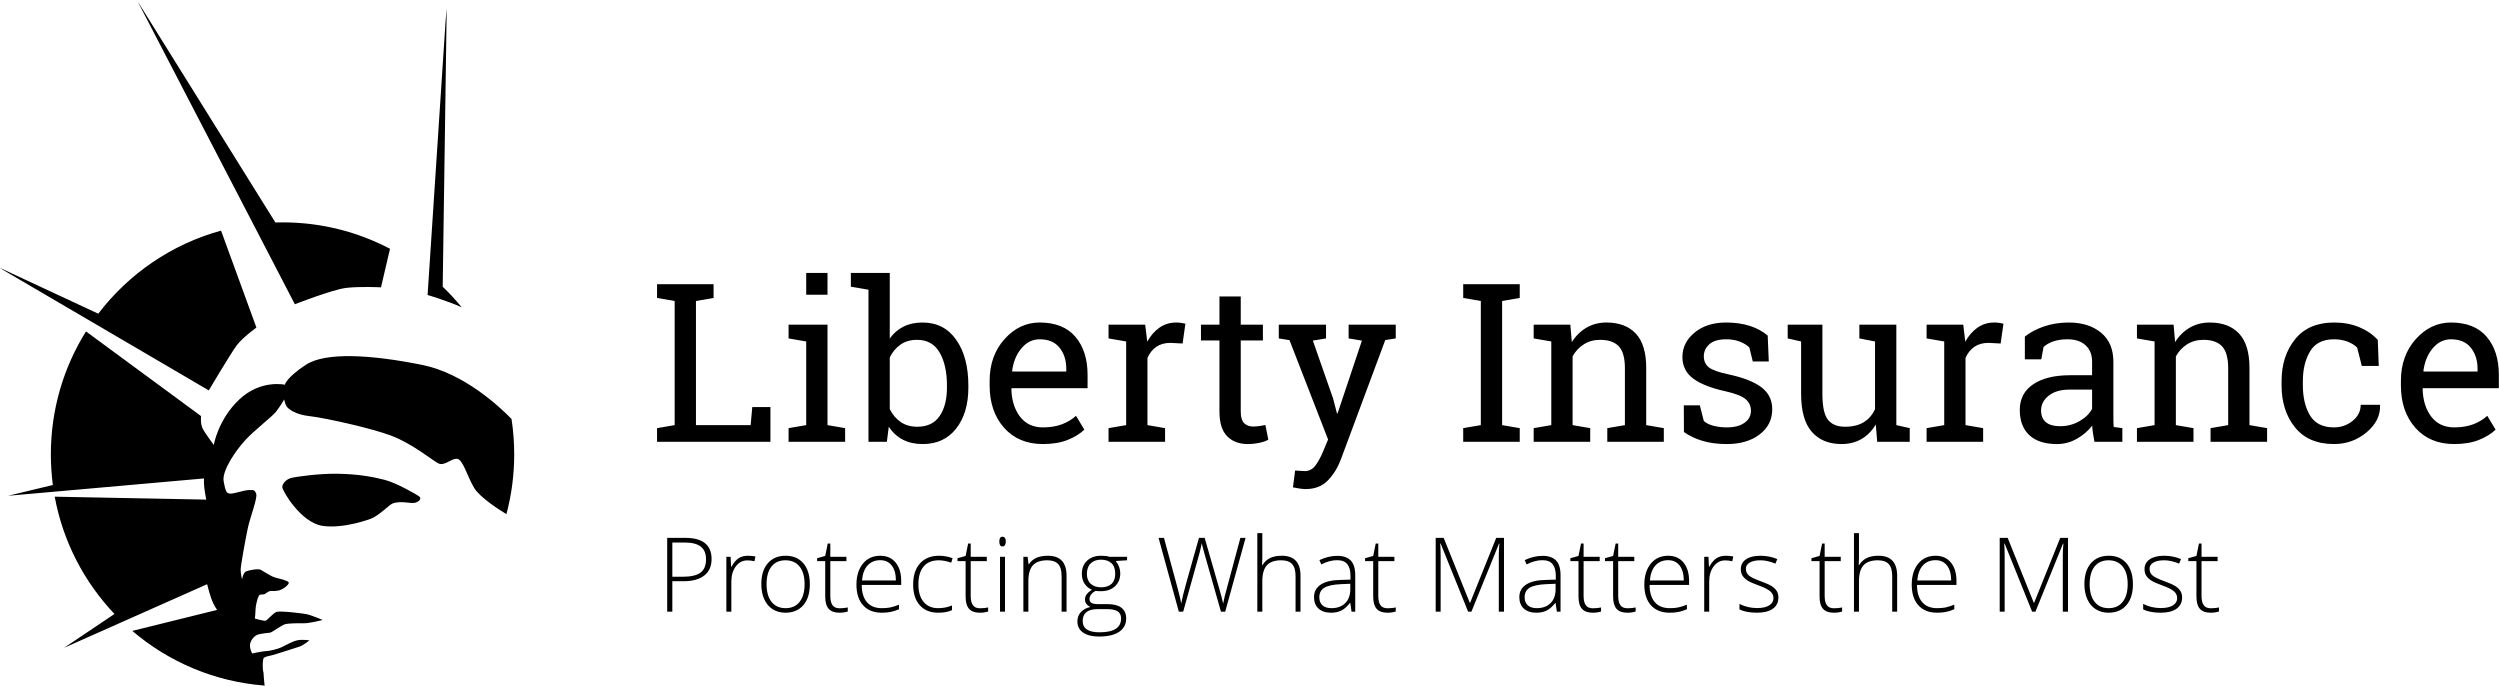<?xml version="1.0" encoding="UTF-8" standalone="no"?>
<svg width="846px" height="232px" viewBox="0 0 846 232" version="1.1" xmlns="http://www.w3.org/2000/svg" xmlns:xlink="http://www.w3.org/1999/xlink" xmlns:sketch="http://www.bohemiancoding.com/sketch/ns">
    <!-- Generator: Sketch 3.2.2 (9983) - http://www.bohemiancoding.com/sketch -->
    <title>Protecting What Matt + Liberty Insurance + Path 15</title>
    <desc>Created with Sketch.</desc>
    <defs></defs>
    <g id="Page-1" stroke="none" stroke-width="1" fill="none" fill-rule="evenodd" sketch:type="MSPage">
        <g id="Protecting-What-Matt-+-Liberty-Insurance-+-Path-15" sketch:type="MSLayerGroup" fill="#000000">
            <path d="M240.798,189.192 C240.798,191.607 239.979,193.458 238.34,194.746 C236.701,196.033 234.38,196.677 231.376,196.677 L227.518,196.677 L227.518,206.999 L225.777,206.999 L225.777,182.014 L231.888,182.014 C237.828,182.014 240.798,184.406 240.798,189.192 L240.798,189.192 Z M227.518,195.173 L230.949,195.173 C233.76,195.173 235.791,194.709 237.043,193.78 C238.295,192.852 238.921,191.345 238.921,189.26 C238.921,187.334 238.329,185.907 237.145,184.979 C235.962,184.05 234.13,183.586 231.649,183.586 L227.518,183.586 L227.518,195.173 Z M253.106,188.064 C253.891,188.064 254.733,188.143 255.632,188.303 L255.308,189.926 C254.534,189.733 253.732,189.636 252.901,189.636 C251.319,189.636 250.022,190.308 249.009,191.653 C247.996,192.997 247.49,194.695 247.49,196.745 L247.49,206.999 L245.8,206.999 L245.8,188.422 L247.234,188.422 L247.404,191.772 L247.524,191.772 C248.286,190.405 249.1,189.445 249.965,188.892 C250.83,188.34 251.877,188.064 253.106,188.064 L253.106,188.064 Z M274.051,197.685 C274.051,200.716 273.317,203.083 271.849,204.786 C270.381,206.49 268.355,207.341 265.772,207.341 C264.144,207.341 262.711,206.948 261.47,206.162 C260.23,205.376 259.279,204.248 258.619,202.778 C257.959,201.308 257.629,199.611 257.629,197.685 C257.629,194.655 258.363,192.293 259.831,190.601 C261.299,188.91 263.314,188.064 265.874,188.064 C268.423,188.064 270.423,188.921 271.874,190.636 C273.325,192.35 274.051,194.7 274.051,197.685 L274.051,197.685 Z M259.405,197.685 C259.405,200.237 259.965,202.228 261.086,203.658 C262.207,205.088 263.792,205.803 265.84,205.803 C267.888,205.803 269.473,205.088 270.594,203.658 C271.715,202.228 272.275,200.237 272.275,197.685 C272.275,195.122 271.709,193.134 270.577,191.721 C269.445,190.308 267.854,189.602 265.806,189.602 C263.757,189.602 262.179,190.305 261.069,191.712 C259.959,193.119 259.405,195.11 259.405,197.685 L259.405,197.685 Z M284.088,205.837 C285.158,205.837 286.091,205.746 286.887,205.564 L286.887,206.931 C286.068,207.205 285.124,207.341 284.054,207.341 C282.415,207.341 281.206,206.903 280.426,206.025 C279.647,205.148 279.257,203.769 279.257,201.89 L279.257,189.892 L276.509,189.892 L276.509,188.901 L279.257,188.132 L280.111,183.928 L280.981,183.928 L280.981,188.422 L286.427,188.422 L286.427,189.892 L280.981,189.892 L280.981,201.65 C280.981,203.074 281.232,204.128 281.732,204.812 C282.233,205.496 283.018,205.837 284.088,205.837 L284.088,205.837 Z M298.393,207.341 C295.696,207.341 293.593,206.51 292.085,204.846 C290.577,203.183 289.824,200.853 289.824,197.856 C289.824,194.894 290.552,192.521 292.009,190.738 C293.465,188.955 295.428,188.064 297.898,188.064 C300.083,188.064 301.807,188.827 303.07,190.354 C304.333,191.88 304.965,193.954 304.965,196.574 L304.965,197.942 L291.599,197.942 C291.622,200.494 292.216,202.442 293.383,203.787 C294.549,205.131 296.219,205.803 298.393,205.803 C299.451,205.803 300.381,205.729 301.184,205.581 C301.986,205.433 303.002,205.114 304.231,204.624 L304.231,206.162 C303.184,206.618 302.216,206.928 301.329,207.093 C300.441,207.259 299.462,207.341 298.393,207.341 L298.393,207.341 Z M297.898,189.568 C296.111,189.568 294.677,190.157 293.596,191.336 C292.515,192.516 291.883,194.216 291.701,196.438 L303.172,196.438 C303.172,194.284 302.706,192.601 301.773,191.388 C300.839,190.174 299.548,189.568 297.898,189.568 L297.898,189.568 Z M317.494,207.341 C314.843,207.341 312.766,206.504 311.264,204.829 C309.761,203.154 309.01,200.819 309.01,197.822 C309.01,194.746 309.79,192.35 311.349,190.636 C312.908,188.921 315.042,188.064 317.75,188.064 C319.355,188.064 320.891,188.343 322.359,188.901 L321.898,190.405 C320.294,189.869 318.9,189.602 317.716,189.602 C315.44,189.602 313.716,190.305 312.544,191.712 C311.372,193.119 310.786,195.145 310.786,197.788 C310.786,200.294 311.372,202.257 312.544,203.675 C313.716,205.094 315.355,205.803 317.46,205.803 C319.144,205.803 320.709,205.501 322.154,204.897 L322.154,206.47 C320.971,207.051 319.417,207.341 317.494,207.341 L317.494,207.341 Z M331.594,205.837 C332.664,205.837 333.597,205.746 334.394,205.564 L334.394,206.931 C333.574,207.205 332.63,207.341 331.56,207.341 C329.921,207.341 328.712,206.903 327.933,206.025 C327.153,205.148 326.763,203.769 326.763,201.89 L326.763,189.892 L324.015,189.892 L324.015,188.901 L326.763,188.132 L327.617,183.928 L328.487,183.928 L328.487,188.422 L333.933,188.422 L333.933,189.892 L328.487,189.892 L328.487,201.65 C328.487,203.074 328.738,204.128 329.238,204.812 C329.739,205.496 330.524,205.837 331.594,205.837 L331.594,205.837 Z M340.095,206.999 L338.405,206.999 L338.405,188.422 L340.095,188.422 L340.095,206.999 Z M338.166,183.261 C338.166,182.167 338.525,181.621 339.242,181.621 C339.594,181.621 339.87,181.763 340.069,182.048 C340.269,182.333 340.368,182.737 340.368,183.261 C340.368,183.774 340.269,184.178 340.069,184.475 C339.87,184.771 339.594,184.919 339.242,184.919 C338.525,184.919 338.166,184.366 338.166,183.261 L338.166,183.261 Z M359.248,206.999 L359.248,194.951 C359.248,193.082 358.855,191.724 358.07,190.875 C357.285,190.026 356.067,189.602 354.417,189.602 C352.198,189.602 350.573,190.163 349.543,191.285 C348.513,192.407 347.998,194.227 347.998,196.745 L347.998,206.999 L346.309,206.999 L346.309,188.422 L347.742,188.422 L348.067,190.969 L348.169,190.969 C349.375,189.032 351.521,188.064 354.605,188.064 C358.815,188.064 360.921,190.325 360.921,194.848 L360.921,206.999 L359.248,206.999 Z M381.405,188.422 L381.405,189.602 L377.564,189.841 C378.588,191.117 379.1,192.518 379.1,194.045 C379.1,195.834 378.506,197.284 377.316,198.395 C376.127,199.505 374.531,200.061 372.528,200.061 C371.686,200.061 371.094,200.027 370.753,199.958 C370.081,200.312 369.569,200.727 369.217,201.206 C368.864,201.684 368.687,202.191 368.687,202.727 C368.687,203.319 368.912,203.752 369.362,204.026 C369.811,204.299 370.565,204.436 371.623,204.436 L374.867,204.436 C376.881,204.436 378.423,204.843 379.493,205.658 C380.563,206.473 381.097,207.677 381.097,209.272 C381.097,211.232 380.304,212.745 378.716,213.81 C377.129,214.875 374.867,215.408 371.931,215.408 C369.598,215.408 367.791,214.958 366.511,214.058 C365.231,213.158 364.591,211.904 364.591,210.298 C364.591,209.022 364.986,207.962 365.777,207.119 C366.568,206.276 367.64,205.701 368.995,205.393 C368.437,205.154 367.99,204.815 367.655,204.376 C367.319,203.938 367.151,203.433 367.151,202.864 C367.151,201.622 367.942,200.528 369.524,199.582 C368.443,199.138 367.601,198.44 366.997,197.489 C366.394,196.537 366.093,195.447 366.093,194.216 C366.093,192.359 366.682,190.869 367.86,189.747 C369.037,188.625 370.628,188.064 372.631,188.064 C373.848,188.064 374.793,188.183 375.464,188.422 L381.405,188.422 Z M366.383,210.144 C366.383,212.696 368.278,213.972 372.067,213.972 C376.938,213.972 379.373,212.417 379.373,209.307 C379.373,208.19 378.992,207.381 378.23,206.88 C377.467,206.379 376.232,206.128 374.525,206.128 L371.487,206.128 C368.084,206.128 366.383,207.467 366.383,210.144 L366.383,210.144 Z M367.8,194.216 C367.8,195.652 368.235,196.765 369.106,197.557 C369.976,198.349 371.14,198.745 372.596,198.745 C374.144,198.745 375.331,198.352 376.156,197.566 C376.981,196.78 377.393,195.64 377.393,194.148 C377.393,192.564 376.969,191.376 376.121,190.584 C375.274,189.793 374.087,189.397 372.562,189.397 C371.083,189.397 369.919,189.821 369.072,190.67 C368.224,191.519 367.8,192.701 367.8,194.216 L367.8,194.216 Z M414.606,206.999 L413.172,206.999 L407.693,187.722 C407.237,186.138 406.896,184.839 406.668,183.825 C406.486,184.816 406.227,185.956 405.892,187.243 C405.556,188.531 403.721,195.116 400.387,206.999 L398.919,206.999 L392.056,182.014 L393.883,182.014 L398.253,198.113 C398.424,198.762 398.583,199.363 398.731,199.916 C398.879,200.468 399.012,200.987 399.132,201.471 C399.251,201.955 399.36,202.422 399.456,202.872 C399.553,203.322 399.641,203.775 399.721,204.231 C399.994,202.681 400.574,200.329 401.462,197.173 L405.73,182.014 L407.658,182.014 L412.66,199.411 C413.24,201.417 413.656,203.035 413.906,204.265 C414.054,203.445 414.245,202.573 414.478,201.65 C414.711,200.727 416.467,194.182 419.744,182.014 L421.502,182.014 L414.606,206.999 Z M438.419,206.999 L438.419,194.951 C438.419,193.082 438.026,191.724 437.241,190.875 C436.456,190.026 435.238,189.602 433.588,189.602 C431.369,189.602 429.744,190.163 428.714,191.285 C427.685,192.407 427.17,194.227 427.17,196.745 L427.17,206.999 L425.48,206.999 L425.48,180.407 L427.17,180.407 L427.17,188.867 L427.084,191.242 L427.204,191.242 C427.898,190.126 428.774,189.317 429.833,188.816 C430.891,188.314 432.205,188.064 433.776,188.064 C437.986,188.064 440.092,190.325 440.092,194.848 L440.092,206.999 L438.419,206.999 Z M457.367,206.999 L456.94,204.06 L456.803,204.06 C455.87,205.256 454.911,206.102 453.927,206.598 C452.943,207.093 451.779,207.341 450.436,207.341 C448.615,207.341 447.199,206.874 446.186,205.94 C445.173,205.006 444.666,203.712 444.666,202.06 C444.666,200.249 445.42,198.842 446.928,197.839 C448.436,196.837 450.618,196.307 453.475,196.25 L457.008,196.147 L457.008,194.917 C457.008,193.151 456.65,191.818 455.933,190.918 C455.216,190.018 454.061,189.568 452.468,189.568 C450.749,189.568 448.968,190.046 447.125,191.003 L446.493,189.533 C448.53,188.576 450.544,188.098 452.536,188.098 C454.573,188.098 456.095,188.628 457.102,189.687 C458.109,190.747 458.613,192.399 458.613,194.643 L458.613,206.999 L457.367,206.999 Z M450.539,205.803 C452.519,205.803 454.081,205.236 455.224,204.103 C456.368,202.969 456.94,201.394 456.94,199.377 L456.94,197.549 L453.697,197.685 C451.091,197.811 449.233,198.218 448.123,198.907 C447.014,199.597 446.459,200.67 446.459,202.129 C446.459,203.291 446.814,204.194 447.526,204.838 C448.237,205.481 449.241,205.803 450.539,205.803 L450.539,205.803 Z M469.521,205.837 C470.59,205.837 471.523,205.746 472.32,205.564 L472.32,206.931 C471.501,207.205 470.556,207.341 469.486,207.341 C467.848,207.341 466.639,206.903 465.859,206.025 C465.079,205.148 464.69,203.769 464.69,201.89 L464.69,189.892 L461.941,189.892 L461.941,188.901 L464.69,188.132 L465.543,183.928 L466.414,183.928 L466.414,188.422 L471.859,188.422 L471.859,189.892 L466.414,189.892 L466.414,201.65 C466.414,203.074 466.664,204.128 467.165,204.812 C467.666,205.496 468.451,205.837 469.521,205.837 L469.521,205.837 Z M496.816,206.999 L487.512,183.928 L487.376,183.928 C487.467,185.341 487.512,186.787 487.512,188.269 L487.512,206.999 L485.84,206.999 L485.84,182.014 L488.537,182.014 L497.379,203.992 L497.481,203.992 L506.324,182.014 L508.952,182.014 L508.952,206.999 L507.194,206.999 L507.194,188.064 C507.194,186.742 507.263,185.375 507.399,183.962 L507.263,183.962 L497.925,206.999 L496.816,206.999 Z M526.842,206.999 L526.415,204.06 L526.279,204.06 C525.345,205.256 524.387,206.102 523.402,206.598 C522.418,207.093 521.254,207.341 519.911,207.341 C518.091,207.341 516.674,206.874 515.661,205.94 C514.648,205.006 514.142,203.712 514.142,202.06 C514.142,200.249 514.896,198.842 516.404,197.839 C517.911,196.837 520.094,196.307 522.95,196.25 L526.483,196.147 L526.483,194.917 C526.483,193.151 526.125,191.818 525.408,190.918 C524.691,190.018 523.536,189.568 521.943,189.568 C520.224,189.568 518.443,190.046 516.6,191.003 L515.968,189.533 C518.005,188.576 520.02,188.098 522.011,188.098 C524.048,188.098 525.57,188.628 526.577,189.687 C527.585,190.747 528.088,192.399 528.088,194.643 L528.088,206.999 L526.842,206.999 Z M520.014,205.803 C521.994,205.803 523.556,205.236 524.7,204.103 C525.843,202.969 526.415,201.394 526.415,199.377 L526.415,197.549 L523.172,197.685 C520.566,197.811 518.708,198.218 517.598,198.907 C516.489,199.597 515.934,200.67 515.934,202.129 C515.934,203.291 516.29,204.194 517.001,204.838 C517.712,205.481 518.717,205.803 520.014,205.803 L520.014,205.803 Z M538.996,205.837 C540.066,205.837 540.999,205.746 541.795,205.564 L541.795,206.931 C540.976,207.205 540.031,207.341 538.962,207.341 C537.323,207.341 536.114,206.903 535.334,206.025 C534.555,205.148 534.165,203.769 534.165,201.89 L534.165,189.892 L531.417,189.892 L531.417,188.901 L534.165,188.132 L535.019,183.928 L535.889,183.928 L535.889,188.422 L541.334,188.422 L541.334,189.892 L535.889,189.892 L535.889,201.65 C535.889,203.074 536.139,204.128 536.64,204.812 C537.141,205.496 537.926,205.837 538.996,205.837 L538.996,205.837 Z M550.706,205.837 C551.776,205.837 552.709,205.746 553.505,205.564 L553.505,206.931 C552.686,207.205 551.742,207.341 550.672,207.341 C549.033,207.341 547.824,206.903 547.044,206.025 C546.265,205.148 545.875,203.769 545.875,201.89 L545.875,189.892 L543.127,189.892 L543.127,188.901 L545.875,188.132 L546.729,183.928 L547.599,183.928 L547.599,188.422 L553.045,188.422 L553.045,189.892 L547.599,189.892 L547.599,201.65 C547.599,203.074 547.85,204.128 548.35,204.812 C548.851,205.496 549.636,205.837 550.706,205.837 L550.706,205.837 Z M565.011,207.341 C562.314,207.341 560.211,206.51 558.703,204.846 C557.195,203.183 556.442,200.853 556.442,197.856 C556.442,194.894 557.17,192.521 558.626,190.738 C560.083,188.955 562.046,188.064 564.516,188.064 C566.701,188.064 568.425,188.827 569.688,190.354 C570.951,191.88 571.583,193.954 571.583,196.574 L571.583,197.942 L558.217,197.942 C558.24,200.494 558.834,202.442 560.001,203.787 C561.167,205.131 562.837,205.803 565.011,205.803 C566.069,205.803 566.999,205.729 567.802,205.581 C568.604,205.433 569.62,205.114 570.849,204.624 L570.849,206.162 C569.802,206.618 568.834,206.928 567.947,207.093 C567.059,207.259 566.08,207.341 565.011,207.341 L565.011,207.341 Z M564.516,189.568 C562.729,189.568 561.295,190.157 560.214,191.336 C559.133,192.516 558.501,194.216 558.319,196.438 L569.79,196.438 C569.79,194.284 569.324,192.601 568.391,191.388 C567.457,190.174 566.166,189.568 564.516,189.568 L564.516,189.568 Z M584.01,188.064 C584.795,188.064 585.637,188.143 586.536,188.303 L586.212,189.926 C585.438,189.733 584.636,189.636 583.805,189.636 C582.223,189.636 580.926,190.308 579.913,191.653 C578.9,192.997 578.394,194.695 578.394,196.745 L578.394,206.999 L576.704,206.999 L576.704,188.422 L578.138,188.422 L578.308,191.772 L578.428,191.772 C579.19,190.405 580.004,189.445 580.869,188.892 C581.734,188.34 582.781,188.064 584.01,188.064 L584.01,188.064 Z M601.814,202.163 C601.814,203.826 601.182,205.105 599.919,206 C598.656,206.894 596.864,207.341 594.542,207.341 C592.061,207.341 590.092,206.96 588.636,206.196 L588.636,204.368 C590.502,205.302 592.471,205.769 594.542,205.769 C596.374,205.769 597.765,205.464 598.716,204.855 C599.666,204.245 600.141,203.433 600.141,202.419 C600.141,201.485 599.763,200.699 599.006,200.061 C598.249,199.423 597.006,198.796 595.276,198.181 C593.421,197.509 592.118,196.931 591.367,196.446 C590.616,195.962 590.05,195.415 589.668,194.806 C589.287,194.196 589.097,193.453 589.097,192.575 C589.097,191.185 589.68,190.086 590.846,189.277 C592.013,188.468 593.643,188.064 595.737,188.064 C597.74,188.064 599.64,188.44 601.438,189.192 L600.807,190.73 C598.986,189.978 597.296,189.602 595.737,189.602 C594.223,189.602 593.023,189.852 592.135,190.354 C591.247,190.855 590.804,191.55 590.804,192.439 C590.804,193.407 591.148,194.182 591.836,194.763 C592.525,195.344 593.871,195.993 595.873,196.711 C597.546,197.315 598.764,197.859 599.526,198.343 C600.289,198.828 600.861,199.377 601.242,199.993 C601.623,200.608 601.814,201.331 601.814,202.163 L601.814,202.163 Z M620.574,205.837 C621.644,205.837 622.577,205.746 623.373,205.564 L623.373,206.931 C622.554,207.205 621.609,207.341 620.54,207.341 C618.901,207.341 617.692,206.903 616.912,206.025 C616.133,205.148 615.743,203.769 615.743,201.89 L615.743,189.892 L612.995,189.892 L612.995,188.901 L615.743,188.132 L616.597,183.928 L617.467,183.928 L617.467,188.422 L622.913,188.422 L622.913,189.892 L617.467,189.892 L617.467,201.65 C617.467,203.074 617.718,204.128 618.218,204.812 C618.719,205.496 619.504,205.837 620.574,205.837 L620.574,205.837 Z M640.324,206.999 L640.324,194.951 C640.324,193.082 639.931,191.724 639.146,190.875 C638.361,190.026 637.143,189.602 635.493,189.602 C633.274,189.602 631.65,190.163 630.62,191.285 C629.59,192.407 629.075,194.227 629.075,196.745 L629.075,206.999 L627.385,206.999 L627.385,180.407 L629.075,180.407 L629.075,188.867 L628.989,191.242 L629.109,191.242 C629.803,190.126 630.679,189.317 631.738,188.816 C632.796,188.314 634.11,188.064 635.681,188.064 C639.892,188.064 641.997,190.325 641.997,194.848 L641.997,206.999 L640.324,206.999 Z M655.499,207.341 C652.802,207.341 650.7,206.51 649.192,204.846 C647.684,203.183 646.93,200.853 646.93,197.856 C646.93,194.894 647.658,192.521 649.115,190.738 C650.572,188.955 652.535,188.064 655.004,188.064 C657.189,188.064 658.913,188.827 660.177,190.354 C661.44,191.88 662.071,193.954 662.071,196.574 L662.071,197.942 L648.705,197.942 C648.728,200.494 649.323,202.442 650.489,203.787 C651.656,205.131 653.326,205.803 655.499,205.803 C656.558,205.803 657.488,205.729 658.29,205.581 C659.093,205.433 660.108,205.114 661.337,204.624 L661.337,206.162 C660.29,206.618 659.323,206.928 658.435,207.093 C657.548,207.259 656.569,207.341 655.499,207.341 L655.499,207.341 Z M655.004,189.568 C653.218,189.568 651.784,190.157 650.703,191.336 C649.622,192.516 648.99,194.216 648.808,196.438 L660.279,196.438 C660.279,194.284 659.812,192.601 658.879,191.388 C657.946,190.174 656.654,189.568 655.004,189.568 L655.004,189.568 Z M687.676,206.999 L678.373,183.928 L678.237,183.928 C678.328,185.341 678.373,186.787 678.373,188.269 L678.373,206.999 L676.7,206.999 L676.7,182.014 L679.397,182.014 L688.24,203.992 L688.342,203.992 L697.185,182.014 L699.813,182.014 L699.813,206.999 L698.055,206.999 L698.055,188.064 C698.055,186.742 698.123,185.375 698.26,183.962 L698.123,183.962 L688.786,206.999 L687.676,206.999 Z M721.783,197.685 C721.783,200.716 721.049,203.083 719.581,204.786 C718.112,206.49 716.087,207.341 713.504,207.341 C711.876,207.341 710.442,206.948 709.202,206.162 C707.961,205.376 707.011,204.248 706.351,202.778 C705.691,201.308 705.361,199.611 705.361,197.685 C705.361,194.655 706.095,192.293 707.563,190.601 C709.031,188.91 711.045,188.064 713.606,188.064 C716.155,188.064 718.155,188.921 719.606,190.636 C721.057,192.35 721.783,194.7 721.783,197.685 L721.783,197.685 Z M707.136,197.685 C707.136,200.237 707.697,202.228 708.818,203.658 C709.939,205.088 711.523,205.803 713.572,205.803 C715.62,205.803 717.205,205.088 718.326,203.658 C719.447,202.228 720.007,200.237 720.007,197.685 C720.007,195.122 719.441,193.134 718.309,191.721 C717.176,190.308 715.586,189.602 713.538,189.602 C711.489,189.602 709.91,190.305 708.801,191.712 C707.691,193.119 707.136,195.11 707.136,197.685 L707.136,197.685 Z M738.426,202.163 C738.426,203.826 737.794,205.105 736.531,206 C735.268,206.894 733.476,207.341 731.154,207.341 C728.673,207.341 726.704,206.96 725.248,206.196 L725.248,204.368 C727.114,205.302 729.083,205.769 731.154,205.769 C732.986,205.769 734.377,205.464 735.328,204.855 C736.278,204.245 736.753,203.433 736.753,202.419 C736.753,201.485 736.375,200.699 735.618,200.061 C734.861,199.423 733.618,198.796 731.888,198.181 C730.033,197.509 728.73,196.931 727.979,196.446 C727.228,195.962 726.662,195.415 726.281,194.806 C725.899,194.196 725.709,193.453 725.709,192.575 C725.709,191.185 726.292,190.086 727.458,189.277 C728.625,188.468 730.255,188.064 732.349,188.064 C734.352,188.064 736.252,188.44 738.05,189.192 L737.419,190.73 C735.598,189.978 733.908,189.602 732.349,189.602 C730.835,189.602 729.635,189.852 728.747,190.354 C727.86,190.855 727.416,191.55 727.416,192.439 C727.416,193.407 727.76,194.182 728.448,194.763 C729.137,195.344 730.483,195.993 732.486,196.711 C734.158,197.315 735.376,197.859 736.139,198.343 C736.901,198.828 737.473,199.377 737.854,199.993 C738.235,200.608 738.426,201.331 738.426,202.163 L738.426,202.163 Z M748.105,205.837 C749.174,205.837 750.108,205.746 750.904,205.564 L750.904,206.931 C750.085,207.205 749.14,207.341 748.071,207.341 C746.432,207.341 745.223,206.903 744.443,206.025 C743.664,205.148 743.274,203.769 743.274,201.89 L743.274,189.892 L740.526,189.892 L740.526,188.901 L743.274,188.132 L744.127,183.928 L744.998,183.928 L744.998,188.422 L750.443,188.422 L750.443,189.892 L744.998,189.892 L744.998,201.65 C744.998,203.074 745.248,204.128 745.749,204.812 C746.25,205.496 747.035,205.837 748.105,205.837 L748.105,205.837 Z" id="Protecting-What-Matt" sketch:type="MSShapeGroup"></path>
            <path d="M222.343,149.498 L222.343,144.884 L228.305,143.859 L228.305,101.853 L222.343,100.828 L222.343,96.177 L228.305,96.177 L235.511,96.177 L241.474,96.177 L241.474,100.828 L235.511,101.853 L235.511,143.859 L254.02,143.859 L254.569,137.743 L260.714,137.743 L260.714,149.498 L222.343,149.498 Z M266.859,144.884 L272.822,143.859 L272.822,115.55 L266.859,114.524 L266.859,109.874 L280.028,109.874 L280.028,143.859 L285.99,144.884 L285.99,149.498 L266.859,149.498 L266.859,144.884 Z M280.028,99.729 L272.822,99.729 L272.822,92.368 L280.028,92.368 L280.028,99.729 Z M327.69,131.187 C327.69,136.9 326.318,141.509 323.575,145.012 C320.831,148.516 317.058,150.267 312.254,150.267 C309.669,150.267 307.425,149.773 305.523,148.784 C303.621,147.795 302.036,146.337 300.768,144.408 L300.11,149.498 L293.891,149.498 L293.891,98.045 L287.929,97.019 L287.929,92.368 L301.097,92.368 L301.097,114.561 C302.341,112.803 303.883,111.46 305.724,110.533 C307.565,109.605 309.718,109.141 312.181,109.141 C317.058,109.141 320.862,111.094 323.593,115.001 C326.324,118.907 327.69,124.046 327.69,130.418 L327.69,131.187 Z M320.447,130.418 C320.447,125.853 319.618,122.142 317.96,119.285 C316.302,116.429 313.766,115.001 310.352,115.001 C308.132,115.001 306.261,115.538 304.737,116.612 C303.213,117.686 301.999,119.127 301.097,120.933 L301.097,138.439 C301.999,140.27 303.225,141.722 304.773,142.797 C306.322,143.871 308.206,144.408 310.425,144.408 C313.814,144.408 316.332,143.199 317.978,140.782 C319.624,138.365 320.447,135.167 320.447,131.187 L320.447,130.418 Z M352.929,150.267 C347.418,150.267 343.035,148.43 339.779,144.756 C336.524,141.081 334.896,136.315 334.896,130.455 L334.896,128.844 C334.896,123.204 336.572,118.51 339.926,114.763 C343.279,111.015 347.247,109.141 351.832,109.141 C357.148,109.141 361.178,110.752 363.921,113.975 C366.665,117.198 368.036,121.495 368.036,126.866 L368.036,131.371 L342.358,131.371 L342.248,131.554 C342.321,135.362 343.285,138.493 345.138,140.947 C346.991,143.401 349.588,144.628 352.929,144.628 C355.368,144.628 357.508,144.28 359.349,143.584 C361.19,142.888 362.781,141.93 364.122,140.709 L366.939,145.397 C365.525,146.764 363.653,147.917 361.324,148.857 C358.995,149.797 356.197,150.267 352.929,150.267 L352.929,150.267 Z M351.832,114.817 C349.418,114.817 347.357,115.837 345.65,117.875 C343.943,119.914 342.895,122.471 342.504,125.548 L342.577,125.731 L360.83,125.731 L360.83,124.779 C360.83,121.947 360.074,119.578 358.562,117.674 C357.05,115.77 354.807,114.817 351.832,114.817 L351.832,114.817 Z M375.133,114.524 L375.133,109.874 L387.533,109.874 L388.228,115.623 C389.35,113.597 390.733,112.01 392.38,110.862 C394.026,109.715 395.909,109.141 398.031,109.141 C398.592,109.141 399.171,109.184 399.768,109.269 C400.366,109.355 400.823,109.446 401.14,109.544 L400.189,116.246 L396.092,116.026 C394.19,116.026 392.593,116.472 391.3,117.363 C390.008,118.254 389.008,119.505 388.301,121.116 L388.301,143.859 L394.263,144.884 L394.263,149.498 L375.133,149.498 L375.133,144.884 L381.095,143.859 L381.095,115.55 L375.133,114.524 Z M419.868,100.315 L419.868,109.874 L427.367,109.874 L427.367,115.22 L419.868,115.22 L419.868,139.281 C419.868,141.136 420.253,142.443 421.021,143.199 C421.789,143.956 422.807,144.335 424.075,144.335 C424.709,144.335 425.422,144.28 426.215,144.17 C427.007,144.06 427.672,143.944 428.208,143.822 L429.196,148.766 C428.513,149.205 427.513,149.565 426.197,149.846 C424.88,150.127 423.563,150.267 422.246,150.267 C419.32,150.267 416.991,149.382 415.26,147.612 C413.528,145.842 412.662,143.065 412.662,139.281 L412.662,115.22 L406.407,115.22 L406.407,109.874 L412.662,109.874 L412.662,100.315 L419.868,100.315 Z M472.322,114.524 L468.774,115.074 L453.704,155.578 C452.704,158.239 451.265,160.558 449.388,162.536 C447.51,164.513 444.986,165.502 441.816,165.502 C441.255,165.502 440.523,165.435 439.621,165.301 C438.719,165.166 438.024,165.038 437.536,164.916 L438.268,159.24 C438.121,159.215 438.554,159.24 439.566,159.313 C440.578,159.386 441.218,159.423 441.487,159.423 C443.023,159.423 444.267,158.758 445.218,157.427 C446.169,156.096 446.998,154.564 447.705,152.831 L449.424,148.729 L436.366,115.11 L432.744,114.524 L432.744,109.874 L448.729,109.874 L448.729,114.524 L444.267,115.257 L451.107,134.813 L452.424,139.867 L452.643,139.867 L460.873,115.257 L456.374,114.524 L456.374,109.874 L472.322,109.874 L472.322,114.524 Z M495.148,100.828 L495.148,96.177 L514.278,96.177 L514.278,100.828 L508.316,101.853 L508.316,143.859 L514.278,144.884 L514.278,149.498 L495.148,149.498 L495.148,144.884 L501.11,143.859 L501.11,101.853 L495.148,100.828 Z M518.997,144.884 L524.959,143.859 L524.959,115.55 L518.997,114.524 L518.997,109.874 L531.397,109.874 L531.909,115.77 C533.226,113.67 534.878,112.04 536.866,110.881 C538.853,109.721 541.115,109.141 543.651,109.141 C547.919,109.141 551.223,110.392 553.564,112.895 C555.905,115.397 557.076,119.261 557.076,124.486 L557.076,143.859 L563.038,144.884 L563.038,149.498 L543.907,149.498 L543.907,144.884 L549.87,143.859 L549.87,124.632 C549.87,121.141 549.181,118.663 547.803,117.198 C546.425,115.733 544.322,115.001 541.493,115.001 C539.42,115.001 537.585,115.501 535.988,116.502 C534.391,117.503 533.116,118.87 532.165,120.604 L532.165,143.859 L538.128,144.884 L538.128,149.498 L518.997,149.498 L518.997,144.884 Z M598.556,122.325 L593.142,122.325 L591.972,117.564 C591.094,116.734 589.99,116.069 588.661,115.568 C587.332,115.068 585.826,114.817 584.144,114.817 C581.583,114.817 579.681,115.379 578.438,116.502 C577.194,117.625 576.572,118.98 576.572,120.567 C576.572,122.13 577.121,123.363 578.218,124.266 C579.315,125.169 581.547,125.975 584.912,126.683 C589.911,127.757 593.63,129.216 596.069,131.059 C598.507,132.903 599.726,135.375 599.726,138.475 C599.726,141.991 598.306,144.835 595.465,147.008 C592.624,149.181 588.911,150.267 584.327,150.267 C581.327,150.267 578.633,149.919 576.243,149.224 C573.853,148.528 571.719,147.521 569.842,146.202 L569.805,137.157 L575.219,137.157 L576.572,142.467 C577.401,143.224 578.529,143.773 579.956,144.115 C581.382,144.457 582.839,144.628 584.327,144.628 C586.887,144.628 588.893,144.109 590.344,143.071 C591.795,142.034 592.52,140.672 592.52,138.988 C592.52,137.401 591.917,136.095 590.71,135.069 C589.503,134.044 587.216,133.153 583.851,132.396 C579.047,131.346 575.426,129.918 572.987,128.111 C570.549,126.305 569.329,123.863 569.329,120.787 C569.329,117.564 570.701,114.817 573.445,112.547 C576.188,110.276 579.754,109.141 584.144,109.141 C587.143,109.141 589.838,109.532 592.228,110.313 C594.618,111.094 596.605,112.181 598.19,113.572 L598.556,122.325 Z M634.769,143.639 C633.525,145.763 631.922,147.399 629.959,148.546 C627.996,149.694 625.734,150.267 623.173,150.267 C618.882,150.267 615.528,148.888 613.114,146.129 C610.7,143.37 609.493,139.073 609.493,133.238 L609.493,115.55 L604.957,114.524 L604.957,109.874 L609.493,109.874 L616.699,109.874 L616.699,133.311 C616.699,137.535 617.321,140.441 618.565,142.027 C619.808,143.614 621.747,144.408 624.381,144.408 C626.941,144.408 629.057,143.889 630.727,142.851 C632.397,141.814 633.659,140.343 634.513,138.439 L634.513,115.55 L629.209,114.524 L629.209,109.874 L634.513,109.874 L641.719,109.874 L641.719,143.859 L646.255,144.884 L646.255,149.498 L635.244,149.498 L634.769,143.639 Z M651.961,114.524 L651.961,109.874 L664.361,109.874 L665.056,115.623 C666.178,113.597 667.562,112.01 669.208,110.862 C670.854,109.715 672.738,109.141 674.859,109.141 C675.42,109.141 675.999,109.184 676.597,109.269 C677.194,109.355 677.651,109.446 677.968,109.544 L677.017,116.246 L672.921,116.026 C671.018,116.026 669.421,116.472 668.129,117.363 C666.836,118.254 665.837,119.505 665.129,121.116 L665.129,143.859 L671.092,144.884 L671.092,149.498 L651.961,149.498 L651.961,144.884 L657.923,143.859 L657.923,115.55 L651.961,114.524 Z M708.768,149.498 C708.548,148.424 708.378,147.46 708.256,146.605 C708.134,145.751 708.048,144.896 708,144.042 C706.61,145.824 704.872,147.307 702.787,148.491 C700.702,149.675 698.477,150.267 696.112,150.267 C691.99,150.267 688.857,149.26 686.711,147.246 C684.565,145.232 683.492,142.394 683.492,138.732 C683.492,134.972 685.01,132.072 688.046,130.034 C691.082,127.995 695.246,126.976 700.538,126.976 L707.963,126.976 L707.963,122.362 C707.963,120.042 707.232,118.205 705.768,116.85 C704.305,115.495 702.269,114.817 699.66,114.817 C697.855,114.817 696.264,115.049 694.886,115.513 C693.508,115.977 692.393,116.612 691.539,117.418 L690.771,121.593 L685.211,121.593 L685.211,113.902 C687.016,112.461 689.198,111.308 691.759,110.441 C694.319,109.574 697.099,109.141 700.099,109.141 C704.586,109.141 708.219,110.289 710.999,112.584 C713.779,114.879 715.169,118.162 715.169,122.435 L715.169,141.515 C715.169,142.027 715.175,142.528 715.187,143.016 C715.2,143.505 715.23,143.993 715.279,144.481 L718.205,144.884 L718.205,149.498 L708.768,149.498 Z M697.172,144.225 C699.562,144.225 701.745,143.651 703.72,142.504 C705.695,141.356 707.11,139.977 707.963,138.365 L707.963,131.847 L700.282,131.847 C697.331,131.847 694.996,132.53 693.277,133.897 C691.557,135.265 690.698,136.925 690.698,138.878 C690.698,140.611 691.234,141.936 692.307,142.851 C693.38,143.767 695.002,144.225 697.172,144.225 L697.172,144.225 Z M723.143,144.884 L729.106,143.859 L729.106,115.55 L723.143,114.524 L723.143,109.874 L735.543,109.874 L736.056,115.77 C737.372,113.67 739.025,112.04 741.012,110.881 C742.999,109.721 745.261,109.141 747.797,109.141 C752.065,109.141 755.369,110.392 757.71,112.895 C760.051,115.397 761.222,119.261 761.222,124.486 L761.222,143.859 L767.184,144.884 L767.184,149.498 L748.053,149.498 L748.053,144.884 L754.016,143.859 L754.016,124.632 C754.016,121.141 753.327,118.663 751.949,117.198 C750.571,115.733 748.468,115.001 745.639,115.001 C743.566,115.001 741.731,115.501 740.134,116.502 C738.537,117.503 737.263,118.87 736.312,120.604 L736.312,143.859 L742.274,144.884 L742.274,149.498 L723.143,149.498 L723.143,144.884 Z M789.826,144.628 C792.216,144.628 794.32,143.889 796.136,142.412 C797.953,140.935 798.861,139.122 798.861,136.974 L805.336,136.974 L805.409,137.193 C805.531,140.611 804.013,143.645 800.855,146.294 C797.697,148.943 794.021,150.267 789.826,150.267 C784.071,150.267 779.676,148.387 776.64,144.628 C773.604,140.868 772.086,136.144 772.086,130.455 L772.086,128.917 C772.086,123.277 773.61,118.571 776.658,114.799 C779.706,111.027 784.096,109.141 789.826,109.141 C792.997,109.141 795.844,109.666 798.368,110.716 C800.892,111.766 802.983,113.206 804.641,115.037 L804.97,123.826 L799.227,123.826 L797.654,117.601 C796.801,116.771 795.703,116.099 794.362,115.587 C793.021,115.074 791.509,114.817 789.826,114.817 C786.047,114.817 783.346,116.179 781.724,118.901 C780.103,121.623 779.292,124.962 779.292,128.917 L779.292,130.455 C779.292,134.508 780.096,137.883 781.706,140.581 C783.315,143.279 786.022,144.628 789.826,144.628 L789.826,144.628 Z M830.502,150.267 C824.991,150.267 820.608,148.43 817.352,144.756 C814.096,141.081 812.469,136.315 812.469,130.455 L812.469,128.844 C812.469,123.204 814.145,118.51 817.498,114.763 C820.851,111.015 824.82,109.141 829.405,109.141 C834.721,109.141 838.751,110.752 841.494,113.975 C844.237,117.198 845.609,121.495 845.609,126.866 L845.609,131.371 L819.931,131.371 L819.821,131.554 C819.894,135.362 820.857,138.493 822.711,140.947 C824.564,143.401 827.161,144.628 830.502,144.628 C832.941,144.628 835.08,144.28 836.922,143.584 C838.763,142.888 840.354,141.93 841.695,140.709 L844.512,145.397 C843.097,146.764 841.226,147.917 838.897,148.857 C836.568,149.797 833.77,150.267 830.502,150.267 L830.502,150.267 Z M829.405,114.817 C826.99,114.817 824.93,115.837 823.223,117.875 C821.516,119.914 820.467,122.471 820.077,125.548 L820.15,125.731 L838.403,125.731 L838.403,124.779 C838.403,121.947 837.647,119.578 836.135,117.674 C834.623,115.77 832.38,114.817 829.405,114.817 L829.405,114.817 Z" id="Liberty-Insurance" sketch:type="MSShapeGroup"></path>
            <path d="M173.102,141.777 C173.698,145.677 174.006,149.672 174.006,153.739 C174.006,160.74 173.091,167.528 171.373,173.987 L171.373,173.987 C169.123,172.623 162.431,168.384 160.464,165.118 C158.087,161.171 156.667,155.396 154.648,155.253 C152.628,155.109 150.336,157.908 148.245,156.766 C146.155,155.623 139.455,150.129 132.522,147.48 C125.589,144.831 109.577,141.34 104.745,140.819 C99.913,140.299 97.549,138.375 96.999,137.548 C96.449,136.722 96.174,135.178 96.174,135.178 C96.174,135.178 94.74,137.66 93.361,139.375 C91.981,141.091 86.261,145.431 83.066,148.874 C79.872,152.318 75.017,159.289 75.685,162.9 C76.354,166.512 76.66,166.895 77.854,167.032 C79.048,167.17 82.697,165.836 84.214,165.836 C85.732,165.836 86.13,165.65 86.687,167.067 C87.243,168.484 84.633,175.011 83.821,178.892 C83.009,182.774 81.438,191.452 81.438,192.805 C81.438,194.158 81.916,196.065 81.916,196.065 C81.916,196.065 82.278,193.685 83.36,193.314 C84.442,192.943 87.35,192.327 88.271,192.836 C89.192,193.345 91.741,195.073 93.134,195.443 C94.526,195.814 97.266,196.407 97.679,197.054 C98.091,197.7 95.68,199.574 94.18,199.855 C92.681,200.135 91.779,199.897 91.27,200.04 C90.762,200.183 90.1,200.693 89.687,200.974 C89.274,201.254 88.605,201.117 87.959,201.254 C87.314,201.392 86.501,204.974 86.501,205.859 C86.501,206.745 86.257,209.329 86.257,209.329 C86.257,209.329 89.196,210.184 89.842,210.047 C90.487,209.909 92.386,207.493 93.575,207.068 C94.763,206.643 102.692,207.541 104.282,207.965 C105.872,208.39 109.217,209.807 109.217,209.807 C109.217,209.807 104.878,210.902 103.061,210.902 C101.244,210.902 97.602,210.859 96.341,211.278 C95.081,211.697 92.34,213.819 91.419,214.094 C91.419,214.094 87.966,214.381 86.901,214.89 C85.836,215.399 84.589,216.976 84.589,218.418 C84.589,219.86 85.33,221.139 85.33,221.139 C85.33,221.139 88.891,220.344 89.967,220.344 C91.043,220.344 93.951,219.669 95.331,219.005 C96.71,218.341 98.883,217.055 100.604,216.684 C102.325,216.313 104.68,216.696 104.68,216.696 C104.68,216.696 102.674,218.454 101.12,218.884 C101.12,218.884 93.319,221.42 92.153,221.702 C90.988,221.983 89.398,222.245 89.165,222.796 C88.932,223.347 88.694,226.049 89.171,227.628 C89.171,227.628 89.33,230.435 89.558,232 C72.531,230.699 57.026,223.953 44.775,213.497 L21.685,219.215 L38.742,207.772 L38.742,207.772 C28.518,196.991 21.321,183.305 18.514,168.078 L18.514,168.078 L2.72,167.774 C2.72,167.774 10.992,167.042 15.128,166.676 C33.091,165.085 51.055,163.494 69.019,161.904 C69.019,161.904 69.019,161.969 69.019,163.572 C69.019,165.175 69.789,169.066 69.789,169.066 L18.514,168.078 L18.514,168.078 L2.72,167.774 L17.889,164.124 C17.44,160.726 17.208,157.26 17.208,153.739 C17.208,138.467 21.565,124.215 29.101,112.158 L68.033,140.8 C68.033,140.8 67.746,143.492 68.636,145.143 C69.527,146.794 72.345,150.577 72.345,150.577 C72.345,150.577 73.767,141.95 81.004,135.151 C88.242,128.353 96.393,130.183 96.393,130.183 C96.393,130.183 96.842,127.84 103.465,123.464 C110.087,119.087 125.589,119.984 142.97,123.511 C156.986,126.356 168.982,137.55 173.102,141.777 Z M156.237,103.973 C154.234,101.53 152.088,99.211 149.81,97.028 L149.81,97.028 L151.166,2.808 L150.812,6.793 L144.694,99.831 C144.694,99.831 150.757,101.576 156.237,103.973 Z M131.981,84.189 C121.11,78.478 108.736,75.248 95.607,75.248 C94.797,75.248 93.99,75.26 93.186,75.284 L46.558,0.437 L99.781,102.952 C99.781,102.952 112.444,98 117.097,97.432 C121.75,96.864 128.928,97.235 128.928,97.235 L131.981,84.189 Z M74.799,78.042 C58.035,82.651 43.518,92.692 33.252,106.156 L33.252,106.156 L0,90.66 L1.111,91.389 L70.656,132.111 C70.656,132.111 78.111,119.52 80.118,116.854 C82.124,114.188 86.771,110.845 86.771,110.845 L74.799,78.042 Z M95.525,164.821 C95.525,163.553 97.048,162.058 98.709,161.687 C100.369,161.317 107.726,160.247 113.87,160.312 C121.4,160.392 126.555,161.449 130.269,162.405 C133.984,163.361 141.251,167.415 141.992,168.121 C142.733,168.827 141.655,169.74 140.732,170.064 C139.076,170.646 135.679,169.217 132.728,170.435 C131.713,170.855 128.245,174.489 125.497,175.541 C125.497,175.541 116.406,179.034 109.13,177.951 C101.854,176.868 95.525,166.089 95.525,164.821 Z M73.465,206.393 L21.685,219.215 L70.098,197.693 C70.098,197.693 70.742,200.363 71.484,202.517 C72.225,204.671 73.465,206.393 73.465,206.393 Z" id="Path-15" sketch:type="MSShapeGroup"></path>
        </g>
    </g>
</svg>